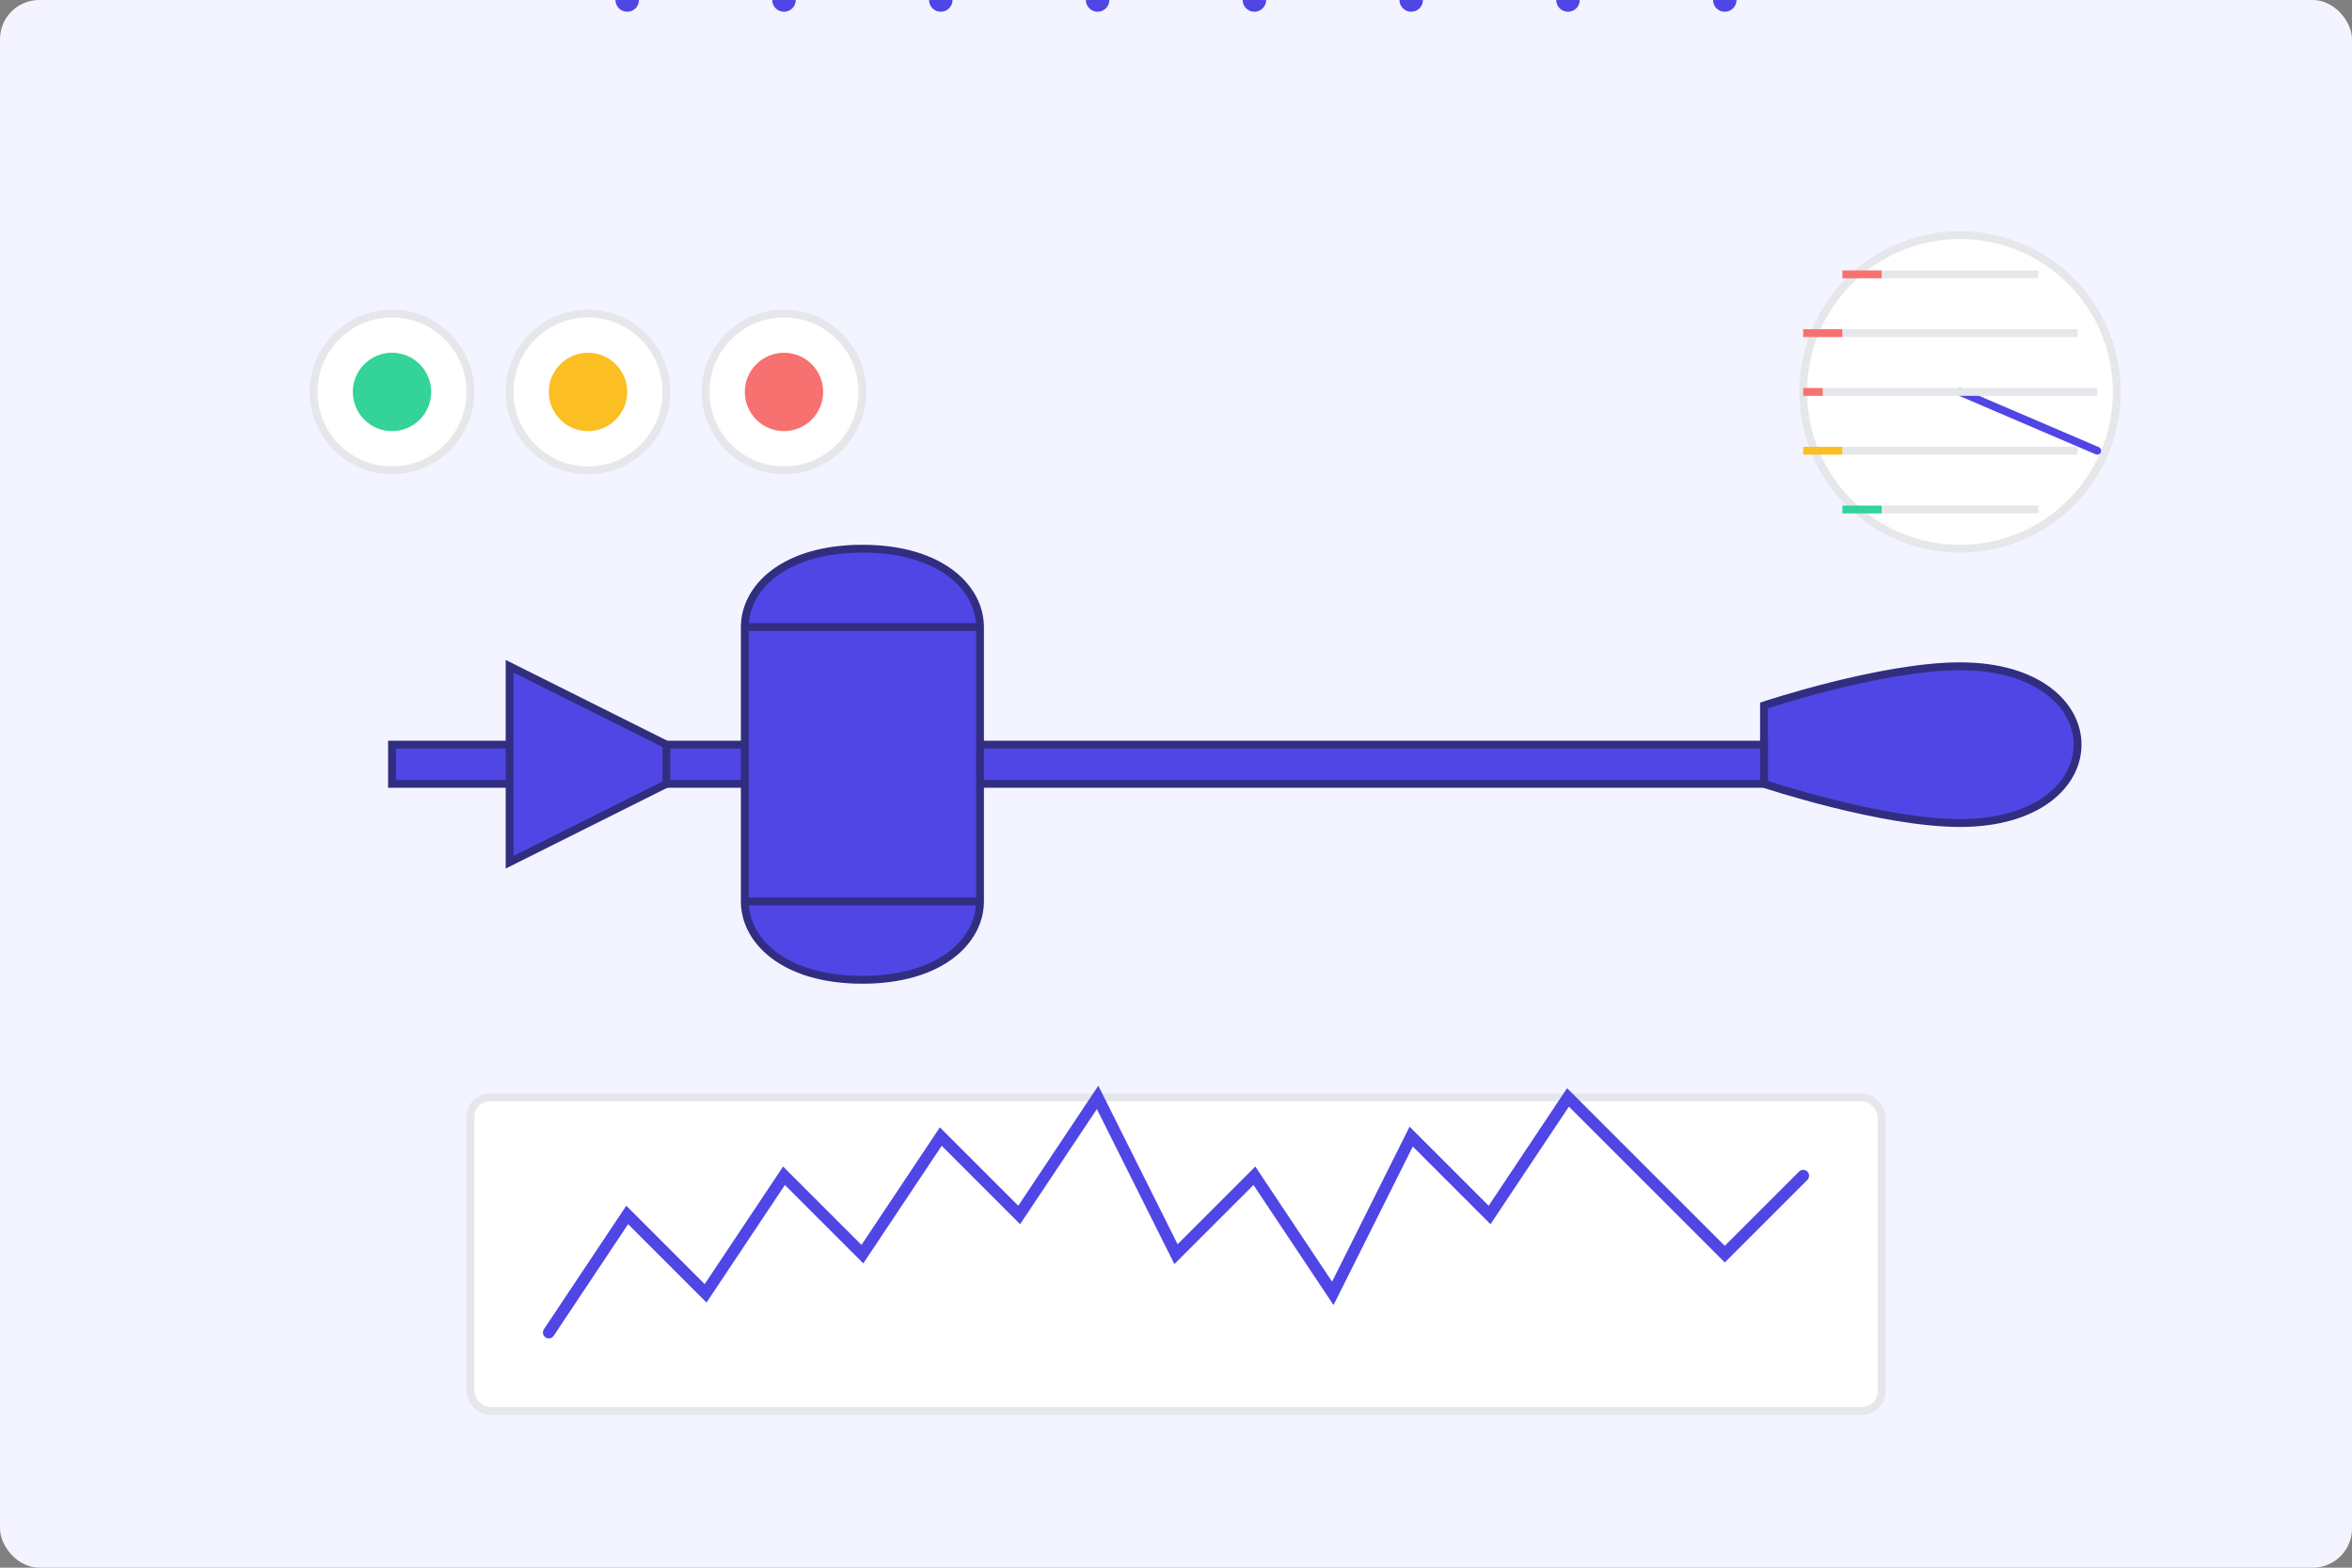 <svg width="600" height="400" viewBox="0 0 600 400" fill="none" xmlns="http://www.w3.org/2000/svg">
  <rect x="0" y="0" width="600" height="400" fill="#808080" stroke="none"/>
  <rect width="600" height="400" rx="10" fill="#F3F4FF"/>
  
  <!-- Aircraft silhouette -->
  <path d="M450 180C450 180 480 170 500 170C520 170 530 180 530 190C530 200 520 210 500 210C480 210 450 200 450 200V180Z" fill="#4F46E5" stroke="#312E81" stroke-width="2"/>
  <path d="M100 190L450 190L450 200L100 200L100 190Z" fill="#4F46E5" stroke="#312E81" stroke-width="2"/>
  <path d="M130 170L170 190L170 200L130 220L130 170Z" fill="#4F46E5" stroke="#312E81" stroke-width="2"/>
  <path d="M250 160C250 150 240 140 220 140C200 140 190 150 190 160V230C190 240 200 250 220 250C240 250 250 240 250 230V160Z" fill="#4F46E5" stroke="#312E81" stroke-width="2"/>
  <path d="M190 160H250" stroke="#312E81" stroke-width="2"/>
  <path d="M190 230H250" stroke="#312E81" stroke-width="2"/>
  
  <!-- Data visualization elements -->
  <rect x="120" y="280" width="360" height="80" rx="5" fill="white" stroke="#E5E7EB" stroke-width="2"/>
  <path d="M140 340L160 310L180 330L200 300L220 320L240 290L260 310L280 280L300 320L320 300L340 330L360 290L380 310L400 280L420 300L440 320L460 300" stroke="#4F46E5" stroke-width="3" stroke-linecap="round"/>
  
  <!-- Gauge visualization -->
  <circle cx="500" cy="100" r="40" fill="white" stroke="#E5E7EB" stroke-width="2"/>
  <path d="M500 100L535 115" stroke="#4F46E5" stroke-width="2" stroke-linecap="round"/>
  <path d="M480 70L520 70" stroke="#E5E7EB" stroke-width="2"/>
  <path d="M470 85L530 85" stroke="#E5E7EB" stroke-width="2"/>
  <path d="M465 100L535 100" stroke="#E5E7EB" stroke-width="2"/>
  <path d="M470 115L530 115" stroke="#E5E7EB" stroke-width="2"/>
  <path d="M480 130L520 130" stroke="#E5E7EB" stroke-width="2"/>
  <path d="M470 70L480 70" stroke="#F87171" stroke-width="2"/>
  <path d="M460 85L470 85" stroke="#F87171" stroke-width="2"/>
  <path d="M460 100L465 100" stroke="#F87171" stroke-width="2"/>
  <path d="M460 115L470 115" stroke="#FBBF24" stroke-width="2"/>
  <path d="M470 130L480 130" stroke="#34D399" stroke-width="2"/>
  
  <!-- Analytics dots -->
  <circle cx="160" y="310" r="3" fill="#4F46E5"/>
  <circle cx="200" y="300" r="3" fill="#4F46E5"/>
  <circle cx="240" y="290" r="3" fill="#4F46E5"/>
  <circle cx="280" y="280" r="3" fill="#4F46E5"/>
  <circle cx="320" y="300" r="3" fill="#4F46E5"/>
  <circle cx="360" y="290" r="3" fill="#4F46E5"/>
  <circle cx="400" y="280" r="3" fill="#4F46E5"/>
  <circle cx="440" y="320" r="3" fill="#4F46E5"/>
  
  <!-- Status indicators -->
  <circle cx="100" cy="100" r="20" fill="white" stroke="#E5E7EB" stroke-width="2"/>
  <circle cx="100" cy="100" r="10" fill="#34D399"/>
  
  <circle cx="150" cy="100" r="20" fill="white" stroke="#E5E7EB" stroke-width="2"/>
  <circle cx="150" cy="100" r="10" fill="#FBBF24"/>
  
  <circle cx="200" cy="100" r="20" fill="white" stroke="#E5E7EB" stroke-width="2"/>
  <circle cx="200" cy="100" r="10" fill="#F87171"/>
</svg>